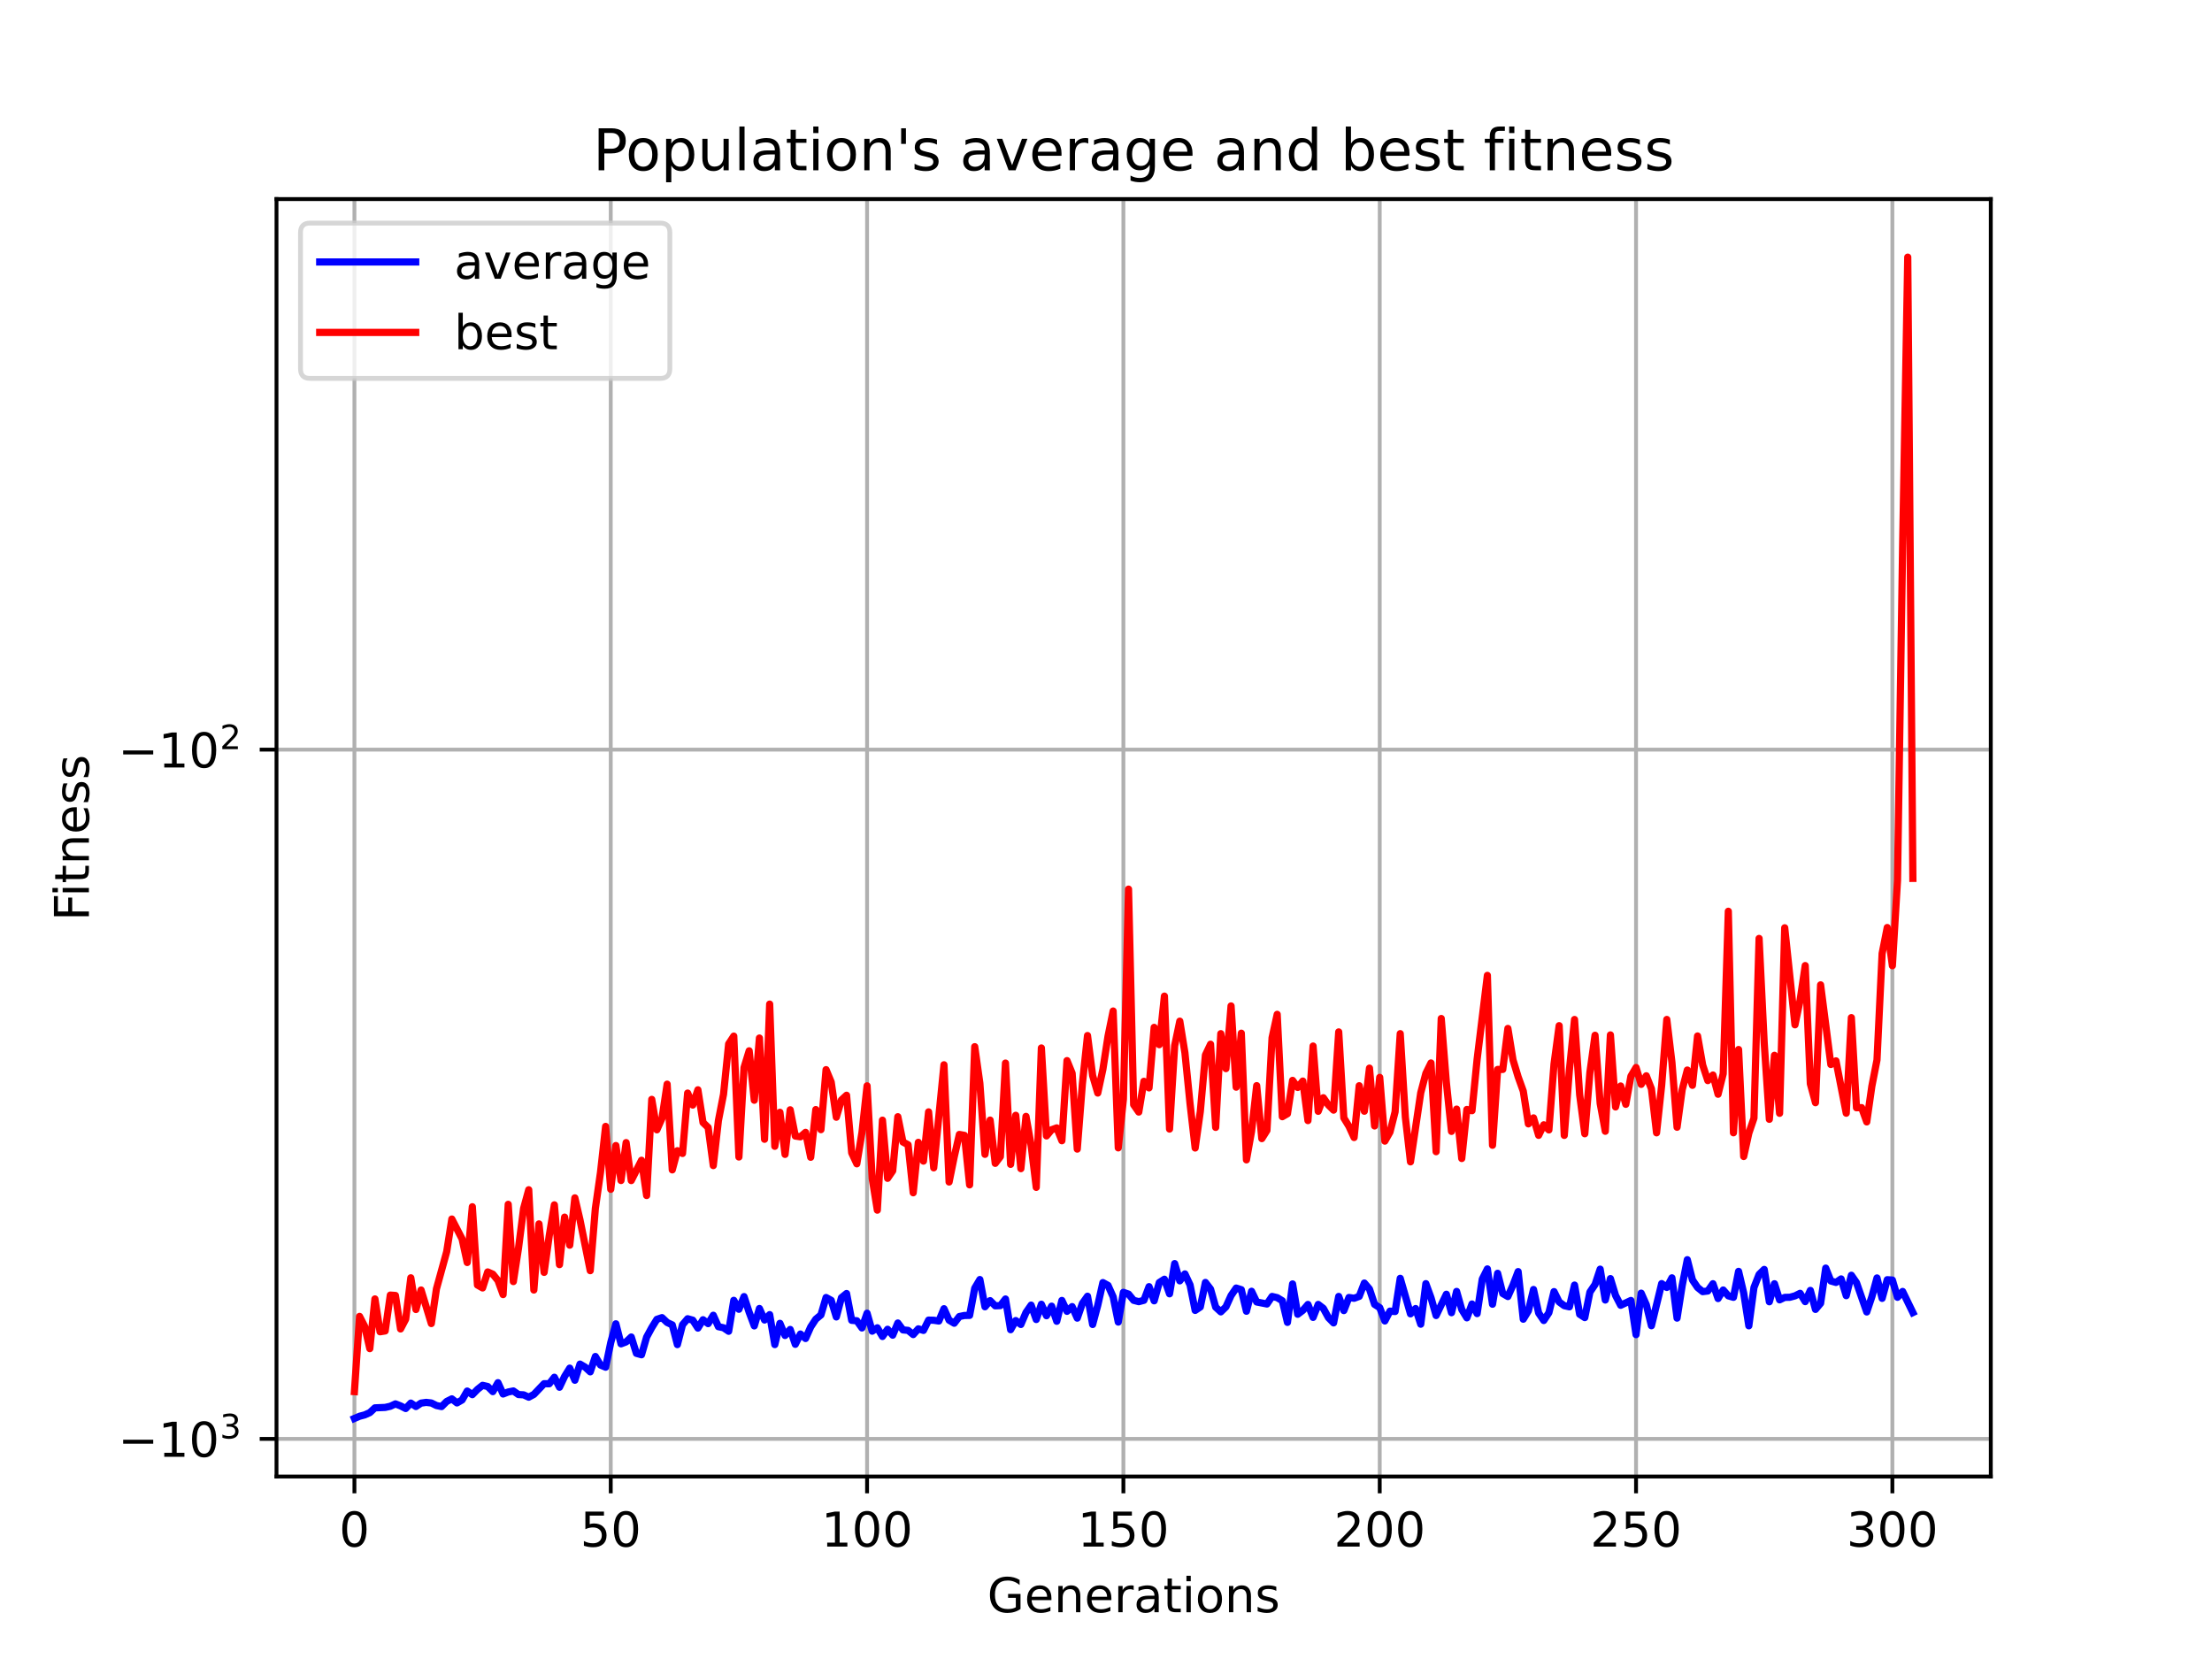 <?xml version="1.0" encoding="utf-8" standalone="no"?>
<!DOCTYPE svg PUBLIC "-//W3C//DTD SVG 1.1//EN"
  "http://www.w3.org/Graphics/SVG/1.1/DTD/svg11.dtd">
<!-- Created with matplotlib (https://matplotlib.org/) -->
<svg height="345.6pt" version="1.1" viewBox="0 0 460.8 345.6" width="460.8pt" xmlns="http://www.w3.org/2000/svg" xmlns:xlink="http://www.w3.org/1999/xlink">
 <defs>
  <style type="text/css">*{stroke-linecap:butt;stroke-linejoin:round;}</style>
 </defs>
 <g id="figure_1">
  <g id="patch_1">
   <path d="M 0 345.6 
L 460.8 345.6 
L 460.8 0 
L 0 0 
z
" style="fill:#ffffff;"/>
  </g>
  <g id="axes_1">
   <g id="patch_2">
    <path d="M 57.6 307.584 
L 414.72 307.584 
L 414.72 41.472 
L 57.6 41.472 
z
" style="fill:#ffffff;"/>
   </g>
   <g id="matplotlib.axis_1">
    <g id="xtick_1">
     <g id="line2d_1">
      <path clip-path="url(#p02b745f14b)" d="M 73.833 307.584 
L 73.833 41.472 
" style="fill:none;stroke:#b0b0b0;stroke-linecap:square;stroke-width:0.8;"/>
     </g>
     <g id="line2d_2">
      <defs>
       <path d="M 0 0 
L 0 3.5 
" id="mda4b3c3a27" style="stroke:#000000;stroke-width:0.8;"/>
      </defs>
      <g>
       <use style="stroke:#000000;stroke-width:0.8;" x="73.833" xlink:href="#mda4b3c3a27" y="307.584"/>
      </g>
     </g>
     <g id="text_1">
      <!-- 0 -->
      <g transform="translate(70.651 322.182)scale(0.1 -0.1)">
       <defs>
        <path d="M 31.781 66.406 
Q 24.172 66.406 20.328 58.906 
Q 16.5 51.422 16.5 36.375 
Q 16.5 21.391 20.328 13.891 
Q 24.172 6.391 31.781 6.391 
Q 39.453 6.391 43.281 13.891 
Q 47.125 21.391 47.125 36.375 
Q 47.125 51.422 43.281 58.906 
Q 39.453 66.406 31.781 66.406 
z
M 31.781 74.219 
Q 44.047 74.219 50.516 64.516 
Q 56.984 54.828 56.984 36.375 
Q 56.984 17.969 50.516 8.266 
Q 44.047 -1.422 31.781 -1.422 
Q 19.531 -1.422 13.062 8.266 
Q 6.594 17.969 6.594 36.375 
Q 6.594 54.828 13.062 64.516 
Q 19.531 74.219 31.781 74.219 
z
" id="DejaVuSans-48"/>
       </defs>
       <use xlink:href="#DejaVuSans-48"/>
      </g>
     </g>
    </g>
    <g id="xtick_2">
     <g id="line2d_3">
      <path clip-path="url(#p02b745f14b)" d="M 127.23 307.584 
L 127.23 41.472 
" style="fill:none;stroke:#b0b0b0;stroke-linecap:square;stroke-width:0.8;"/>
     </g>
     <g id="line2d_4">
      <g>
       <use style="stroke:#000000;stroke-width:0.8;" x="127.23" xlink:href="#mda4b3c3a27" y="307.584"/>
      </g>
     </g>
     <g id="text_2">
      <!-- 50 -->
      <g transform="translate(120.867 322.182)scale(0.1 -0.1)">
       <defs>
        <path d="M 10.797 72.906 
L 49.516 72.906 
L 49.516 64.594 
L 19.828 64.594 
L 19.828 46.734 
Q 21.969 47.469 24.109 47.828 
Q 26.266 48.188 28.422 48.188 
Q 40.625 48.188 47.75 41.5 
Q 54.891 34.812 54.891 23.391 
Q 54.891 11.625 47.562 5.094 
Q 40.234 -1.422 26.906 -1.422 
Q 22.312 -1.422 17.547 -0.641 
Q 12.797 0.141 7.719 1.703 
L 7.719 11.625 
Q 12.109 9.234 16.797 8.062 
Q 21.484 6.891 26.703 6.891 
Q 35.156 6.891 40.078 11.328 
Q 45.016 15.766 45.016 23.391 
Q 45.016 31 40.078 35.438 
Q 35.156 39.891 26.703 39.891 
Q 22.75 39.891 18.812 39.016 
Q 14.891 38.141 10.797 36.281 
z
" id="DejaVuSans-53"/>
       </defs>
       <use xlink:href="#DejaVuSans-53"/>
       <use x="63.623" xlink:href="#DejaVuSans-48"/>
      </g>
     </g>
    </g>
    <g id="xtick_3">
     <g id="line2d_5">
      <path clip-path="url(#p02b745f14b)" d="M 180.627 307.584 
L 180.627 41.472 
" style="fill:none;stroke:#b0b0b0;stroke-linecap:square;stroke-width:0.8;"/>
     </g>
     <g id="line2d_6">
      <g>
       <use style="stroke:#000000;stroke-width:0.8;" x="180.627" xlink:href="#mda4b3c3a27" y="307.584"/>
      </g>
     </g>
     <g id="text_3">
      <!-- 100 -->
      <g transform="translate(171.083 322.182)scale(0.1 -0.1)">
       <defs>
        <path d="M 12.406 8.297 
L 28.516 8.297 
L 28.516 63.922 
L 10.984 60.406 
L 10.984 69.391 
L 28.422 72.906 
L 38.281 72.906 
L 38.281 8.297 
L 54.391 8.297 
L 54.391 0 
L 12.406 0 
z
" id="DejaVuSans-49"/>
       </defs>
       <use xlink:href="#DejaVuSans-49"/>
       <use x="63.623" xlink:href="#DejaVuSans-48"/>
       <use x="127.246" xlink:href="#DejaVuSans-48"/>
      </g>
     </g>
    </g>
    <g id="xtick_4">
     <g id="line2d_7">
      <path clip-path="url(#p02b745f14b)" d="M 234.024 307.584 
L 234.024 41.472 
" style="fill:none;stroke:#b0b0b0;stroke-linecap:square;stroke-width:0.8;"/>
     </g>
     <g id="line2d_8">
      <g>
       <use style="stroke:#000000;stroke-width:0.8;" x="234.024" xlink:href="#mda4b3c3a27" y="307.584"/>
      </g>
     </g>
     <g id="text_4">
      <!-- 150 -->
      <g transform="translate(224.48 322.182)scale(0.1 -0.1)">
       <use xlink:href="#DejaVuSans-49"/>
       <use x="63.623" xlink:href="#DejaVuSans-53"/>
       <use x="127.246" xlink:href="#DejaVuSans-48"/>
      </g>
     </g>
    </g>
    <g id="xtick_5">
     <g id="line2d_9">
      <path clip-path="url(#p02b745f14b)" d="M 287.421 307.584 
L 287.421 41.472 
" style="fill:none;stroke:#b0b0b0;stroke-linecap:square;stroke-width:0.8;"/>
     </g>
     <g id="line2d_10">
      <g>
       <use style="stroke:#000000;stroke-width:0.8;" x="287.421" xlink:href="#mda4b3c3a27" y="307.584"/>
      </g>
     </g>
     <g id="text_5">
      <!-- 200 -->
      <g transform="translate(277.877 322.182)scale(0.1 -0.1)">
       <defs>
        <path d="M 19.188 8.297 
L 53.609 8.297 
L 53.609 0 
L 7.328 0 
L 7.328 8.297 
Q 12.938 14.109 22.625 23.891 
Q 32.328 33.688 34.812 36.531 
Q 39.547 41.844 41.422 45.531 
Q 43.312 49.219 43.312 52.781 
Q 43.312 58.594 39.234 62.25 
Q 35.156 65.922 28.609 65.922 
Q 23.969 65.922 18.812 64.312 
Q 13.672 62.703 7.812 59.422 
L 7.812 69.391 
Q 13.766 71.781 18.938 73 
Q 24.125 74.219 28.422 74.219 
Q 39.75 74.219 46.484 68.547 
Q 53.219 62.891 53.219 53.422 
Q 53.219 48.922 51.531 44.891 
Q 49.859 40.875 45.406 35.406 
Q 44.188 33.984 37.641 27.219 
Q 31.109 20.453 19.188 8.297 
z
" id="DejaVuSans-50"/>
       </defs>
       <use xlink:href="#DejaVuSans-50"/>
       <use x="63.623" xlink:href="#DejaVuSans-48"/>
       <use x="127.246" xlink:href="#DejaVuSans-48"/>
      </g>
     </g>
    </g>
    <g id="xtick_6">
     <g id="line2d_11">
      <path clip-path="url(#p02b745f14b)" d="M 340.818 307.584 
L 340.818 41.472 
" style="fill:none;stroke:#b0b0b0;stroke-linecap:square;stroke-width:0.8;"/>
     </g>
     <g id="line2d_12">
      <g>
       <use style="stroke:#000000;stroke-width:0.8;" x="340.818" xlink:href="#mda4b3c3a27" y="307.584"/>
      </g>
     </g>
     <g id="text_6">
      <!-- 250 -->
      <g transform="translate(331.275 322.182)scale(0.1 -0.1)">
       <use xlink:href="#DejaVuSans-50"/>
       <use x="63.623" xlink:href="#DejaVuSans-53"/>
       <use x="127.246" xlink:href="#DejaVuSans-48"/>
      </g>
     </g>
    </g>
    <g id="xtick_7">
     <g id="line2d_13">
      <path clip-path="url(#p02b745f14b)" d="M 394.216 307.584 
L 394.216 41.472 
" style="fill:none;stroke:#b0b0b0;stroke-linecap:square;stroke-width:0.8;"/>
     </g>
     <g id="line2d_14">
      <g>
       <use style="stroke:#000000;stroke-width:0.8;" x="394.216" xlink:href="#mda4b3c3a27" y="307.584"/>
      </g>
     </g>
     <g id="text_7">
      <!-- 300 -->
      <g transform="translate(384.672 322.182)scale(0.1 -0.1)">
       <defs>
        <path d="M 40.578 39.312 
Q 47.656 37.797 51.625 33 
Q 55.609 28.219 55.609 21.188 
Q 55.609 10.406 48.188 4.484 
Q 40.766 -1.422 27.094 -1.422 
Q 22.516 -1.422 17.656 -0.516 
Q 12.797 0.391 7.625 2.203 
L 7.625 11.719 
Q 11.719 9.328 16.594 8.109 
Q 21.484 6.891 26.812 6.891 
Q 36.078 6.891 40.938 10.547 
Q 45.797 14.203 45.797 21.188 
Q 45.797 27.641 41.281 31.266 
Q 36.766 34.906 28.719 34.906 
L 20.219 34.906 
L 20.219 43.016 
L 29.109 43.016 
Q 36.375 43.016 40.234 45.922 
Q 44.094 48.828 44.094 54.297 
Q 44.094 59.906 40.109 62.906 
Q 36.141 65.922 28.719 65.922 
Q 24.656 65.922 20.016 65.031 
Q 15.375 64.156 9.812 62.312 
L 9.812 71.094 
Q 15.438 72.656 20.344 73.438 
Q 25.25 74.219 29.594 74.219 
Q 40.828 74.219 47.359 69.109 
Q 53.906 64.016 53.906 55.328 
Q 53.906 49.266 50.438 45.094 
Q 46.969 40.922 40.578 39.312 
z
" id="DejaVuSans-51"/>
       </defs>
       <use xlink:href="#DejaVuSans-51"/>
       <use x="63.623" xlink:href="#DejaVuSans-48"/>
       <use x="127.246" xlink:href="#DejaVuSans-48"/>
      </g>
     </g>
    </g>
    <g id="text_8">
     <!-- Generations -->
     <g transform="translate(205.662 335.861)scale(0.1 -0.1)">
      <defs>
       <path d="M 59.516 10.406 
L 59.516 29.984 
L 43.406 29.984 
L 43.406 38.094 
L 69.281 38.094 
L 69.281 6.781 
Q 63.578 2.734 56.688 0.656 
Q 49.812 -1.422 42 -1.422 
Q 24.906 -1.422 15.25 8.562 
Q 5.609 18.562 5.609 36.375 
Q 5.609 54.25 15.25 64.234 
Q 24.906 74.219 42 74.219 
Q 49.125 74.219 55.547 72.453 
Q 61.969 70.703 67.391 67.281 
L 67.391 56.781 
Q 61.922 61.422 55.766 63.766 
Q 49.609 66.109 42.828 66.109 
Q 29.438 66.109 22.719 58.641 
Q 16.016 51.172 16.016 36.375 
Q 16.016 21.625 22.719 14.156 
Q 29.438 6.688 42.828 6.688 
Q 48.047 6.688 52.141 7.594 
Q 56.25 8.5 59.516 10.406 
z
" id="DejaVuSans-71"/>
       <path d="M 56.203 29.594 
L 56.203 25.203 
L 14.891 25.203 
Q 15.484 15.922 20.484 11.062 
Q 25.484 6.203 34.422 6.203 
Q 39.594 6.203 44.453 7.469 
Q 49.312 8.734 54.109 11.281 
L 54.109 2.781 
Q 49.266 0.734 44.188 -0.344 
Q 39.109 -1.422 33.891 -1.422 
Q 20.797 -1.422 13.156 6.188 
Q 5.516 13.812 5.516 26.812 
Q 5.516 40.234 12.766 48.109 
Q 20.016 56 32.328 56 
Q 43.359 56 49.781 48.891 
Q 56.203 41.797 56.203 29.594 
z
M 47.219 32.234 
Q 47.125 39.594 43.094 43.984 
Q 39.062 48.391 32.422 48.391 
Q 24.906 48.391 20.391 44.141 
Q 15.875 39.891 15.188 32.172 
z
" id="DejaVuSans-101"/>
       <path d="M 54.891 33.016 
L 54.891 0 
L 45.906 0 
L 45.906 32.719 
Q 45.906 40.484 42.875 44.328 
Q 39.844 48.188 33.797 48.188 
Q 26.516 48.188 22.312 43.547 
Q 18.109 38.922 18.109 30.906 
L 18.109 0 
L 9.078 0 
L 9.078 54.688 
L 18.109 54.688 
L 18.109 46.188 
Q 21.344 51.125 25.703 53.562 
Q 30.078 56 35.797 56 
Q 45.219 56 50.047 50.172 
Q 54.891 44.344 54.891 33.016 
z
" id="DejaVuSans-110"/>
       <path d="M 41.109 46.297 
Q 39.594 47.172 37.812 47.578 
Q 36.031 48 33.891 48 
Q 26.266 48 22.188 43.047 
Q 18.109 38.094 18.109 28.812 
L 18.109 0 
L 9.078 0 
L 9.078 54.688 
L 18.109 54.688 
L 18.109 46.188 
Q 20.953 51.172 25.484 53.578 
Q 30.031 56 36.531 56 
Q 37.453 56 38.578 55.875 
Q 39.703 55.766 41.062 55.516 
z
" id="DejaVuSans-114"/>
       <path d="M 34.281 27.484 
Q 23.391 27.484 19.188 25 
Q 14.984 22.516 14.984 16.5 
Q 14.984 11.719 18.141 8.906 
Q 21.297 6.109 26.703 6.109 
Q 34.188 6.109 38.703 11.406 
Q 43.219 16.703 43.219 25.484 
L 43.219 27.484 
z
M 52.203 31.203 
L 52.203 0 
L 43.219 0 
L 43.219 8.297 
Q 40.141 3.328 35.547 0.953 
Q 30.953 -1.422 24.312 -1.422 
Q 15.922 -1.422 10.953 3.297 
Q 6 8.016 6 15.922 
Q 6 25.141 12.172 29.828 
Q 18.359 34.516 30.609 34.516 
L 43.219 34.516 
L 43.219 35.406 
Q 43.219 41.609 39.141 45 
Q 35.062 48.391 27.688 48.391 
Q 23 48.391 18.547 47.266 
Q 14.109 46.141 10.016 43.891 
L 10.016 52.203 
Q 14.938 54.109 19.578 55.047 
Q 24.219 56 28.609 56 
Q 40.484 56 46.344 49.844 
Q 52.203 43.703 52.203 31.203 
z
" id="DejaVuSans-97"/>
       <path d="M 18.312 70.219 
L 18.312 54.688 
L 36.812 54.688 
L 36.812 47.703 
L 18.312 47.703 
L 18.312 18.016 
Q 18.312 11.328 20.141 9.422 
Q 21.969 7.516 27.594 7.516 
L 36.812 7.516 
L 36.812 0 
L 27.594 0 
Q 17.188 0 13.234 3.875 
Q 9.281 7.766 9.281 18.016 
L 9.281 47.703 
L 2.688 47.703 
L 2.688 54.688 
L 9.281 54.688 
L 9.281 70.219 
z
" id="DejaVuSans-116"/>
       <path d="M 9.422 54.688 
L 18.406 54.688 
L 18.406 0 
L 9.422 0 
z
M 9.422 75.984 
L 18.406 75.984 
L 18.406 64.594 
L 9.422 64.594 
z
" id="DejaVuSans-105"/>
       <path d="M 30.609 48.391 
Q 23.391 48.391 19.188 42.75 
Q 14.984 37.109 14.984 27.297 
Q 14.984 17.484 19.156 11.844 
Q 23.344 6.203 30.609 6.203 
Q 37.797 6.203 41.984 11.859 
Q 46.188 17.531 46.188 27.297 
Q 46.188 37.016 41.984 42.703 
Q 37.797 48.391 30.609 48.391 
z
M 30.609 56 
Q 42.328 56 49.016 48.375 
Q 55.719 40.766 55.719 27.297 
Q 55.719 13.875 49.016 6.219 
Q 42.328 -1.422 30.609 -1.422 
Q 18.844 -1.422 12.172 6.219 
Q 5.516 13.875 5.516 27.297 
Q 5.516 40.766 12.172 48.375 
Q 18.844 56 30.609 56 
z
" id="DejaVuSans-111"/>
       <path d="M 44.281 53.078 
L 44.281 44.578 
Q 40.484 46.531 36.375 47.5 
Q 32.281 48.484 27.875 48.484 
Q 21.188 48.484 17.844 46.438 
Q 14.5 44.391 14.5 40.281 
Q 14.5 37.156 16.891 35.375 
Q 19.281 33.594 26.516 31.984 
L 29.594 31.297 
Q 39.156 29.25 43.188 25.516 
Q 47.219 21.781 47.219 15.094 
Q 47.219 7.469 41.188 3.016 
Q 35.156 -1.422 24.609 -1.422 
Q 20.219 -1.422 15.453 -0.562 
Q 10.688 0.297 5.422 2 
L 5.422 11.281 
Q 10.406 8.688 15.234 7.391 
Q 20.062 6.109 24.812 6.109 
Q 31.156 6.109 34.562 8.281 
Q 37.984 10.453 37.984 14.406 
Q 37.984 18.062 35.516 20.016 
Q 33.062 21.969 24.703 23.781 
L 21.578 24.516 
Q 13.234 26.266 9.516 29.906 
Q 5.812 33.547 5.812 39.891 
Q 5.812 47.609 11.281 51.797 
Q 16.75 56 26.812 56 
Q 31.781 56 36.172 55.266 
Q 40.578 54.547 44.281 53.078 
z
" id="DejaVuSans-115"/>
      </defs>
      <use xlink:href="#DejaVuSans-71"/>
      <use x="77.49" xlink:href="#DejaVuSans-101"/>
      <use x="139.014" xlink:href="#DejaVuSans-110"/>
      <use x="202.393" xlink:href="#DejaVuSans-101"/>
      <use x="263.916" xlink:href="#DejaVuSans-114"/>
      <use x="305.029" xlink:href="#DejaVuSans-97"/>
      <use x="366.309" xlink:href="#DejaVuSans-116"/>
      <use x="405.518" xlink:href="#DejaVuSans-105"/>
      <use x="433.301" xlink:href="#DejaVuSans-111"/>
      <use x="494.482" xlink:href="#DejaVuSans-110"/>
      <use x="557.861" xlink:href="#DejaVuSans-115"/>
     </g>
    </g>
   </g>
   <g id="matplotlib.axis_2">
    <g id="ytick_1">
     <g id="line2d_15">
      <path clip-path="url(#p02b745f14b)" d="M 57.6 299.75 
L 414.72 299.75 
" style="fill:none;stroke:#b0b0b0;stroke-linecap:square;stroke-width:0.8;"/>
     </g>
     <g id="line2d_16">
      <defs>
       <path d="M 0 0 
L -3.5 0 
" id="mb3e8f2e7c4" style="stroke:#000000;stroke-width:0.8;"/>
      </defs>
      <g>
       <use style="stroke:#000000;stroke-width:0.8;" x="57.6" xlink:href="#mb3e8f2e7c4" y="299.75"/>
      </g>
     </g>
     <g id="text_9">
      <!-- $\mathdefault{-10^{3}}$ -->
      <g transform="translate(24.6 303.549)scale(0.1 -0.1)">
       <defs>
        <path d="M 10.594 35.5 
L 73.188 35.5 
L 73.188 27.203 
L 10.594 27.203 
z
" id="DejaVuSans-8722"/>
       </defs>
       <use transform="translate(0 0.766)" xlink:href="#DejaVuSans-8722"/>
       <use transform="translate(83.789 0.766)" xlink:href="#DejaVuSans-49"/>
       <use transform="translate(147.412 0.766)" xlink:href="#DejaVuSans-48"/>
       <use transform="translate(211.992 39.047)scale(0.7)" xlink:href="#DejaVuSans-51"/>
      </g>
     </g>
    </g>
    <g id="ytick_2">
     <g id="line2d_17">
      <path clip-path="url(#p02b745f14b)" d="M 57.6 156.159 
L 414.72 156.159 
" style="fill:none;stroke:#b0b0b0;stroke-linecap:square;stroke-width:0.8;"/>
     </g>
     <g id="line2d_18">
      <g>
       <use style="stroke:#000000;stroke-width:0.8;" x="57.6" xlink:href="#mb3e8f2e7c4" y="156.159"/>
      </g>
     </g>
     <g id="text_10">
      <!-- $\mathdefault{-10^{2}}$ -->
      <g transform="translate(24.6 159.958)scale(0.1 -0.1)">
       <use transform="translate(0 0.766)" xlink:href="#DejaVuSans-8722"/>
       <use transform="translate(83.789 0.766)" xlink:href="#DejaVuSans-49"/>
       <use transform="translate(147.412 0.766)" xlink:href="#DejaVuSans-48"/>
       <use transform="translate(211.992 39.047)scale(0.7)" xlink:href="#DejaVuSans-50"/>
      </g>
     </g>
    </g>
    <g id="text_11">
     <!-- Fitness -->
     <g transform="translate(18.52 191.845)rotate(-90)scale(0.1 -0.1)">
      <defs>
       <path d="M 9.812 72.906 
L 51.703 72.906 
L 51.703 64.594 
L 19.672 64.594 
L 19.672 43.109 
L 48.578 43.109 
L 48.578 34.812 
L 19.672 34.812 
L 19.672 0 
L 9.812 0 
z
" id="DejaVuSans-70"/>
      </defs>
      <use xlink:href="#DejaVuSans-70"/>
      <use x="50.27" xlink:href="#DejaVuSans-105"/>
      <use x="78.053" xlink:href="#DejaVuSans-116"/>
      <use x="117.262" xlink:href="#DejaVuSans-110"/>
      <use x="180.641" xlink:href="#DejaVuSans-101"/>
      <use x="242.164" xlink:href="#DejaVuSans-115"/>
      <use x="294.264" xlink:href="#DejaVuSans-115"/>
     </g>
    </g>
   </g>
   <g id="line2d_19">
    <path clip-path="url(#p02b745f14b)" d="M 73.833 295.488 
L 74.901 295.034 
L 75.969 294.75 
L 77.037 294.277 
L 78.104 293.281 
L 80.24 293.191 
L 81.308 292.952 
L 82.376 292.457 
L 83.444 292.873 
L 84.512 293.417 
L 85.58 292.288 
L 86.648 293.002 
L 87.716 292.292 
L 88.784 292.143 
L 89.852 292.267 
L 90.92 292.796 
L 91.988 293.015 
L 93.056 291.947 
L 94.124 291.409 
L 95.192 292.255 
L 96.26 291.635 
L 97.327 289.783 
L 98.395 290.535 
L 99.463 289.446 
L 100.531 288.589 
L 101.599 288.831 
L 102.667 289.899 
L 103.735 288.036 
L 104.803 290.395 
L 105.871 289.976 
L 106.939 289.761 
L 108.007 290.512 
L 109.075 290.57 
L 110.143 291.057 
L 111.211 290.487 
L 113.347 288.247 
L 114.415 288.266 
L 115.482 286.907 
L 116.55 288.987 
L 117.618 286.738 
L 118.686 285.01 
L 119.754 287.528 
L 120.822 284.168 
L 121.89 284.793 
L 122.958 285.781 
L 124.026 282.582 
L 125.094 284.362 
L 126.162 284.81 
L 127.23 279.685 
L 128.298 275.771 
L 129.366 279.945 
L 130.434 279.541 
L 131.502 278.523 
L 132.57 281.927 
L 133.638 282.223 
L 134.705 278.538 
L 135.773 276.568 
L 136.841 274.845 
L 137.909 274.487 
L 138.977 275.497 
L 140.045 275.997 
L 141.113 280.105 
L 142.181 275.967 
L 143.249 274.718 
L 144.317 275.016 
L 145.385 276.666 
L 146.453 274.925 
L 147.521 275.737 
L 148.589 273.991 
L 149.657 276.374 
L 150.725 276.598 
L 151.793 277.327 
L 152.86 270.881 
L 153.928 272.746 
L 154.996 270.105 
L 156.064 273.365 
L 157.132 276.208 
L 158.2 272.584 
L 159.268 274.982 
L 160.336 273.862 
L 161.404 280.102 
L 162.472 275.673 
L 163.54 278.207 
L 164.608 276.95 
L 165.676 280.044 
L 166.744 277.904 
L 167.812 278.832 
L 168.88 276.434 
L 169.948 274.806 
L 171.016 273.922 
L 172.083 270.297 
L 173.151 270.879 
L 174.219 274.34 
L 175.287 270.331 
L 176.355 269.462 
L 177.423 275.049 
L 178.491 275.137 
L 179.559 276.637 
L 180.627 273.568 
L 181.695 277.308 
L 182.763 276.605 
L 183.831 278.411 
L 184.899 276.913 
L 185.967 278.14 
L 187.035 275.605 
L 188.103 277.044 
L 189.171 277.142 
L 190.238 278.017 
L 191.306 276.823 
L 192.374 277.148 
L 193.442 275.005 
L 194.51 275.033 
L 195.578 275.197 
L 196.646 272.628 
L 197.714 275.019 
L 198.782 275.654 
L 199.85 274.256 
L 200.918 274.035 
L 201.986 274.019 
L 203.054 268.356 
L 204.122 266.553 
L 205.19 272.223 
L 206.258 270.949 
L 207.326 272.027 
L 208.393 271.98 
L 209.461 270.606 
L 210.529 277 
L 211.597 275.1 
L 212.665 275.911 
L 213.733 273.414 
L 214.801 271.881 
L 215.869 274.879 
L 216.937 271.701 
L 218.005 274.091 
L 219.073 272.098 
L 220.141 275.245 
L 221.209 270.906 
L 222.277 273.173 
L 223.345 272.192 
L 224.413 274.592 
L 225.481 271.528 
L 226.549 270.028 
L 227.616 275.914 
L 228.684 271.915 
L 229.752 267.184 
L 230.82 267.769 
L 231.888 270.149 
L 232.956 275.411 
L 234.024 269.217 
L 235.092 269.587 
L 236.16 270.885 
L 237.228 271.159 
L 238.296 270.88 
L 239.364 268.033 
L 240.432 270.984 
L 241.5 267.174 
L 242.568 266.489 
L 243.636 269.526 
L 244.704 263.232 
L 245.771 266.823 
L 246.839 265.38 
L 247.907 267.665 
L 248.975 272.984 
L 250.043 272.269 
L 251.111 267.157 
L 252.179 268.543 
L 253.247 272.304 
L 254.315 273.285 
L 255.383 272.246 
L 256.451 269.887 
L 257.519 268.327 
L 258.587 268.664 
L 259.655 273.157 
L 260.723 268.998 
L 261.791 271.226 
L 263.927 271.645 
L 264.994 270.074 
L 266.062 270.323 
L 267.13 270.972 
L 268.198 275.476 
L 269.266 267.469 
L 270.334 273.785 
L 271.402 272.98 
L 272.47 271.742 
L 273.538 274.435 
L 274.606 271.738 
L 275.674 272.556 
L 276.742 274.496 
L 277.81 275.583 
L 278.878 270.07 
L 279.946 273.017 
L 281.014 270.289 
L 282.082 270.454 
L 283.149 270.061 
L 284.217 267.28 
L 285.285 268.529 
L 286.353 271.728 
L 287.421 272.407 
L 288.489 275.182 
L 289.557 273.132 
L 290.625 273.214 
L 291.693 266.299 
L 293.829 273.699 
L 294.897 272.593 
L 295.965 275.853 
L 297.033 267.408 
L 298.101 270.331 
L 299.169 274.045 
L 301.304 269.616 
L 302.372 273.458 
L 303.44 269.026 
L 304.508 272.791 
L 305.576 274.527 
L 306.644 271.645 
L 307.712 273.649 
L 308.78 266.472 
L 309.848 264.341 
L 310.916 271.694 
L 311.984 265.253 
L 313.052 269.472 
L 314.12 270.09 
L 315.188 267.69 
L 316.256 264.896 
L 317.324 274.813 
L 318.392 273.068 
L 319.46 268.628 
L 320.527 273.526 
L 321.595 275.083 
L 322.663 273.461 
L 323.731 269.066 
L 324.799 271.219 
L 325.867 271.999 
L 326.935 272.236 
L 328.003 267.705 
L 329.071 273.787 
L 330.139 274.479 
L 331.207 269.164 
L 332.275 267.593 
L 333.343 264.39 
L 334.411 270.814 
L 335.479 266.356 
L 336.547 269.853 
L 337.615 271.916 
L 339.75 270.91 
L 340.818 278.027 
L 341.886 269.388 
L 342.954 271.799 
L 344.022 276.173 
L 346.158 267.398 
L 347.226 268.196 
L 348.294 266.197 
L 349.362 274.588 
L 350.43 267.8 
L 351.498 262.418 
L 352.566 266.638 
L 353.634 268.202 
L 354.702 269.07 
L 355.77 268.939 
L 356.838 267.423 
L 357.905 270.509 
L 358.973 268.73 
L 360.041 269.949 
L 361.109 270.257 
L 362.177 264.848 
L 363.245 269.37 
L 364.313 276.193 
L 365.381 268.212 
L 366.449 265.493 
L 367.517 264.445 
L 368.585 271.184 
L 369.653 267.428 
L 370.721 270.781 
L 371.789 270.269 
L 372.857 270.244 
L 373.925 269.954 
L 374.993 269.419 
L 376.06 271.15 
L 377.128 268.816 
L 378.196 272.773 
L 379.264 271.497 
L 380.332 264.169 
L 381.4 266.856 
L 382.468 267.153 
L 383.536 266.421 
L 384.604 269.913 
L 385.672 265.66 
L 386.74 267.2 
L 388.876 273.306 
L 389.944 270.128 
L 391.012 266.22 
L 392.08 270.471 
L 393.148 266.589 
L 394.216 266.658 
L 395.283 270.249 
L 396.351 269.036 
L 398.487 273.434 
L 398.487 273.434 
" style="fill:none;stroke:#0000ff;stroke-linecap:square;stroke-width:1.5;"/>
   </g>
   <g id="line2d_20">
    <path clip-path="url(#p02b745f14b)" d="M 73.833 289.9 
L 74.901 274.229 
L 75.969 276.314 
L 77.037 280.942 
L 78.104 270.592 
L 79.172 277.433 
L 80.24 277.26 
L 81.308 269.791 
L 82.376 269.868 
L 83.444 276.844 
L 84.512 274.807 
L 85.58 266.189 
L 86.648 272.796 
L 87.716 268.729 
L 89.852 275.721 
L 90.92 268.491 
L 93.056 260.74 
L 94.124 253.947 
L 96.26 258.094 
L 97.327 263.001 
L 98.395 251.388 
L 99.463 267.695 
L 100.531 268.303 
L 101.599 264.967 
L 102.667 265.439 
L 103.735 266.753 
L 104.803 269.688 
L 105.871 250.885 
L 106.939 266.976 
L 108.007 260.056 
L 109.075 251.741 
L 110.143 247.85 
L 111.211 268.735 
L 112.279 254.962 
L 113.347 265.058 
L 114.415 257.431 
L 115.482 250.994 
L 116.55 263.446 
L 117.618 253.551 
L 118.686 259.396 
L 119.754 249.537 
L 120.822 254.114 
L 122.958 264.704 
L 124.026 251.735 
L 125.094 244.227 
L 126.162 234.651 
L 127.23 247.751 
L 128.298 238.636 
L 129.366 245.921 
L 130.434 238.025 
L 131.502 245.935 
L 133.638 241.706 
L 134.705 249.05 
L 135.773 229.023 
L 136.841 235.364 
L 137.909 232.942 
L 138.977 225.852 
L 140.045 243.706 
L 141.113 239.711 
L 142.181 240.286 
L 143.249 227.706 
L 144.317 230.201 
L 145.385 227.026 
L 146.453 233.854 
L 147.521 234.869 
L 148.589 242.813 
L 149.657 233.444 
L 150.725 227.952 
L 151.793 217.466 
L 152.86 215.84 
L 153.928 241.025 
L 154.996 222.396 
L 156.064 218.905 
L 157.132 229.197 
L 158.2 216.243 
L 159.268 237.33 
L 160.336 209.174 
L 161.404 238.794 
L 162.472 231.712 
L 163.54 240.48 
L 164.608 231.193 
L 165.676 236.662 
L 166.744 236.82 
L 167.812 235.891 
L 168.88 241.082 
L 169.948 231.143 
L 171.016 235.326 
L 172.083 222.828 
L 173.151 225.412 
L 174.219 232.734 
L 175.287 229.149 
L 176.355 228.163 
L 177.423 240.16 
L 178.491 242.445 
L 179.559 235.938 
L 180.627 226.199 
L 181.695 245.484 
L 182.763 252.096 
L 183.831 233.353 
L 184.899 245.468 
L 185.967 243.905 
L 187.035 232.632 
L 188.103 237.906 
L 189.171 238.476 
L 190.238 248.474 
L 191.306 237.968 
L 192.374 241.877 
L 193.442 231.624 
L 194.51 243.281 
L 196.646 221.814 
L 197.714 246.234 
L 198.782 240.98 
L 199.85 236.325 
L 200.918 236.521 
L 201.986 246.828 
L 203.054 218.041 
L 204.122 225.655 
L 205.19 240.47 
L 206.258 233.337 
L 207.326 242.346 
L 208.393 240.953 
L 209.461 221.459 
L 210.529 242.556 
L 211.597 232.339 
L 212.665 243.452 
L 213.733 232.564 
L 214.801 238.584 
L 215.869 247.346 
L 216.937 218.309 
L 218.005 236.632 
L 219.073 235.345 
L 220.141 234.957 
L 221.209 237.636 
L 222.277 220.946 
L 223.345 223.576 
L 224.413 239.376 
L 225.481 225.771 
L 226.549 215.722 
L 227.616 224.07 
L 228.684 227.701 
L 229.752 222.755 
L 230.82 215.864 
L 231.888 210.615 
L 232.956 239.122 
L 234.024 228.98 
L 235.092 185.225 
L 236.16 230.131 
L 237.228 231.663 
L 238.296 225.261 
L 239.364 226.627 
L 240.432 214.021 
L 241.5 217.625 
L 242.568 207.51 
L 243.636 235.203 
L 244.704 217.837 
L 245.771 212.725 
L 246.839 219.315 
L 247.907 229.904 
L 248.975 239.147 
L 250.043 231.573 
L 251.111 219.784 
L 252.179 217.528 
L 253.247 234.856 
L 254.315 215.332 
L 255.383 222.611 
L 256.451 209.553 
L 257.519 226.476 
L 258.587 215.234 
L 259.655 241.619 
L 260.723 235.669 
L 261.791 226.157 
L 262.859 237.194 
L 263.927 235.488 
L 264.994 216.201 
L 266.062 211.306 
L 267.13 232.627 
L 268.198 232.014 
L 269.266 225.062 
L 270.334 226.532 
L 271.402 225.206 
L 272.47 233.439 
L 273.538 217.911 
L 274.606 231.506 
L 275.674 228.681 
L 276.742 230.209 
L 277.81 231.258 
L 278.878 214.966 
L 279.946 232.886 
L 281.014 234.633 
L 282.082 236.968 
L 283.149 226.176 
L 284.217 231.489 
L 285.285 222.511 
L 286.353 234.553 
L 287.421 224.435 
L 288.489 237.716 
L 289.557 235.831 
L 290.625 231.613 
L 291.693 215.328 
L 292.761 232.735 
L 293.829 242.035 
L 295.965 227.657 
L 297.033 223.604 
L 298.101 221.433 
L 299.169 239.917 
L 300.237 212.174 
L 301.304 225.522 
L 302.372 235.69 
L 303.44 231.046 
L 304.508 241.338 
L 305.576 231.12 
L 306.644 231.376 
L 307.712 220.661 
L 309.848 203.189 
L 310.916 238.577 
L 311.984 222.785 
L 313.052 222.785 
L 314.12 214.245 
L 315.188 220.805 
L 316.256 224.33 
L 317.324 227.302 
L 318.392 234.122 
L 319.46 232.877 
L 320.527 236.514 
L 321.595 234.318 
L 322.663 235.386 
L 323.731 221.635 
L 324.799 213.667 
L 325.867 236.524 
L 326.935 222.882 
L 328.003 212.38 
L 329.071 228.051 
L 330.139 236.184 
L 331.207 223.39 
L 332.275 215.666 
L 333.343 229.86 
L 334.411 235.663 
L 335.479 215.591 
L 336.547 230.595 
L 337.615 226.233 
L 338.682 230.046 
L 339.75 224.19 
L 340.818 222.388 
L 341.886 225.896 
L 342.954 224.107 
L 344.022 226.822 
L 345.09 235.989 
L 346.158 226.06 
L 347.226 212.373 
L 348.294 221.307 
L 349.362 234.823 
L 350.43 227.005 
L 351.498 222.907 
L 352.566 226.09 
L 353.634 215.815 
L 354.702 221.876 
L 355.77 225.113 
L 356.838 223.949 
L 357.905 227.951 
L 358.973 223.683 
L 360.041 189.835 
L 361.109 235.979 
L 362.177 218.631 
L 363.245 240.916 
L 364.313 236.07 
L 365.381 232.926 
L 366.449 195.495 
L 367.517 217.256 
L 368.585 233.173 
L 369.653 219.842 
L 370.721 231.924 
L 371.789 193.274 
L 373.925 213.488 
L 374.993 208.364 
L 376.06 201.15 
L 377.128 225.77 
L 378.196 229.711 
L 379.264 205.165 
L 381.4 221.757 
L 382.468 220.998 
L 384.604 231.901 
L 385.672 211.992 
L 386.74 230.765 
L 387.808 230.739 
L 388.876 233.715 
L 389.944 226.262 
L 391.012 220.804 
L 392.08 198.636 
L 393.148 193.219 
L 394.216 201.18 
L 395.283 183.422 
L 396.351 113.88 
L 397.419 53.568 
L 398.487 182.982 
L 398.487 182.982 
" style="fill:none;stroke:#ff0000;stroke-linecap:square;stroke-width:1.5;"/>
   </g>
   <g id="patch_3">
    <path d="M 57.6 307.584 
L 57.6 41.472 
" style="fill:none;stroke:#000000;stroke-linecap:square;stroke-linejoin:miter;stroke-width:0.8;"/>
   </g>
   <g id="patch_4">
    <path d="M 414.72 307.584 
L 414.72 41.472 
" style="fill:none;stroke:#000000;stroke-linecap:square;stroke-linejoin:miter;stroke-width:0.8;"/>
   </g>
   <g id="patch_5">
    <path d="M 57.6 307.584 
L 414.72 307.584 
" style="fill:none;stroke:#000000;stroke-linecap:square;stroke-linejoin:miter;stroke-width:0.8;"/>
   </g>
   <g id="patch_6">
    <path d="M 57.6 41.472 
L 414.72 41.472 
" style="fill:none;stroke:#000000;stroke-linecap:square;stroke-linejoin:miter;stroke-width:0.8;"/>
   </g>
   <g id="text_12">
    <!-- Population's average and best fitness -->
    <g transform="translate(123.53 35.472)scale(0.12 -0.12)">
     <defs>
      <path d="M 19.672 64.797 
L 19.672 37.406 
L 32.078 37.406 
Q 38.969 37.406 42.719 40.969 
Q 46.484 44.531 46.484 51.125 
Q 46.484 57.672 42.719 61.234 
Q 38.969 64.797 32.078 64.797 
z
M 9.812 72.906 
L 32.078 72.906 
Q 44.344 72.906 50.609 67.359 
Q 56.891 61.812 56.891 51.125 
Q 56.891 40.328 50.609 34.812 
Q 44.344 29.297 32.078 29.297 
L 19.672 29.297 
L 19.672 0 
L 9.812 0 
z
" id="DejaVuSans-80"/>
      <path d="M 18.109 8.203 
L 18.109 -20.797 
L 9.078 -20.797 
L 9.078 54.688 
L 18.109 54.688 
L 18.109 46.391 
Q 20.953 51.266 25.266 53.625 
Q 29.594 56 35.594 56 
Q 45.562 56 51.781 48.094 
Q 58.016 40.188 58.016 27.297 
Q 58.016 14.406 51.781 6.484 
Q 45.562 -1.422 35.594 -1.422 
Q 29.594 -1.422 25.266 0.953 
Q 20.953 3.328 18.109 8.203 
z
M 48.688 27.297 
Q 48.688 37.203 44.609 42.844 
Q 40.531 48.484 33.406 48.484 
Q 26.266 48.484 22.188 42.844 
Q 18.109 37.203 18.109 27.297 
Q 18.109 17.391 22.188 11.75 
Q 26.266 6.109 33.406 6.109 
Q 40.531 6.109 44.609 11.75 
Q 48.688 17.391 48.688 27.297 
z
" id="DejaVuSans-112"/>
      <path d="M 8.5 21.578 
L 8.5 54.688 
L 17.484 54.688 
L 17.484 21.922 
Q 17.484 14.156 20.5 10.266 
Q 23.531 6.391 29.594 6.391 
Q 36.859 6.391 41.078 11.031 
Q 45.312 15.672 45.312 23.688 
L 45.312 54.688 
L 54.297 54.688 
L 54.297 0 
L 45.312 0 
L 45.312 8.406 
Q 42.047 3.422 37.719 1 
Q 33.406 -1.422 27.688 -1.422 
Q 18.266 -1.422 13.375 4.438 
Q 8.5 10.297 8.5 21.578 
z
M 31.109 56 
z
" id="DejaVuSans-117"/>
      <path d="M 9.422 75.984 
L 18.406 75.984 
L 18.406 0 
L 9.422 0 
z
" id="DejaVuSans-108"/>
      <path d="M 17.922 72.906 
L 17.922 45.797 
L 9.625 45.797 
L 9.625 72.906 
z
" id="DejaVuSans-39"/>
      <path id="DejaVuSans-32"/>
      <path d="M 2.984 54.688 
L 12.5 54.688 
L 29.594 8.797 
L 46.688 54.688 
L 56.203 54.688 
L 35.688 0 
L 23.484 0 
z
" id="DejaVuSans-118"/>
      <path d="M 45.406 27.984 
Q 45.406 37.75 41.375 43.109 
Q 37.359 48.484 30.078 48.484 
Q 22.859 48.484 18.828 43.109 
Q 14.797 37.75 14.797 27.984 
Q 14.797 18.266 18.828 12.891 
Q 22.859 7.516 30.078 7.516 
Q 37.359 7.516 41.375 12.891 
Q 45.406 18.266 45.406 27.984 
z
M 54.391 6.781 
Q 54.391 -7.172 48.188 -13.984 
Q 42 -20.797 29.203 -20.797 
Q 24.469 -20.797 20.266 -20.094 
Q 16.062 -19.391 12.109 -17.922 
L 12.109 -9.188 
Q 16.062 -11.328 19.922 -12.344 
Q 23.781 -13.375 27.781 -13.375 
Q 36.625 -13.375 41.016 -8.766 
Q 45.406 -4.156 45.406 5.172 
L 45.406 9.625 
Q 42.625 4.781 38.281 2.391 
Q 33.938 0 27.875 0 
Q 17.828 0 11.672 7.656 
Q 5.516 15.328 5.516 27.984 
Q 5.516 40.672 11.672 48.328 
Q 17.828 56 27.875 56 
Q 33.938 56 38.281 53.609 
Q 42.625 51.219 45.406 46.391 
L 45.406 54.688 
L 54.391 54.688 
z
" id="DejaVuSans-103"/>
      <path d="M 45.406 46.391 
L 45.406 75.984 
L 54.391 75.984 
L 54.391 0 
L 45.406 0 
L 45.406 8.203 
Q 42.578 3.328 38.25 0.953 
Q 33.938 -1.422 27.875 -1.422 
Q 17.969 -1.422 11.734 6.484 
Q 5.516 14.406 5.516 27.297 
Q 5.516 40.188 11.734 48.094 
Q 17.969 56 27.875 56 
Q 33.938 56 38.25 53.625 
Q 42.578 51.266 45.406 46.391 
z
M 14.797 27.297 
Q 14.797 17.391 18.875 11.75 
Q 22.953 6.109 30.078 6.109 
Q 37.203 6.109 41.297 11.75 
Q 45.406 17.391 45.406 27.297 
Q 45.406 37.203 41.297 42.844 
Q 37.203 48.484 30.078 48.484 
Q 22.953 48.484 18.875 42.844 
Q 14.797 37.203 14.797 27.297 
z
" id="DejaVuSans-100"/>
      <path d="M 48.688 27.297 
Q 48.688 37.203 44.609 42.844 
Q 40.531 48.484 33.406 48.484 
Q 26.266 48.484 22.188 42.844 
Q 18.109 37.203 18.109 27.297 
Q 18.109 17.391 22.188 11.75 
Q 26.266 6.109 33.406 6.109 
Q 40.531 6.109 44.609 11.75 
Q 48.688 17.391 48.688 27.297 
z
M 18.109 46.391 
Q 20.953 51.266 25.266 53.625 
Q 29.594 56 35.594 56 
Q 45.562 56 51.781 48.094 
Q 58.016 40.188 58.016 27.297 
Q 58.016 14.406 51.781 6.484 
Q 45.562 -1.422 35.594 -1.422 
Q 29.594 -1.422 25.266 0.953 
Q 20.953 3.328 18.109 8.203 
L 18.109 0 
L 9.078 0 
L 9.078 75.984 
L 18.109 75.984 
z
" id="DejaVuSans-98"/>
      <path d="M 37.109 75.984 
L 37.109 68.5 
L 28.516 68.5 
Q 23.688 68.5 21.797 66.547 
Q 19.922 64.594 19.922 59.516 
L 19.922 54.688 
L 34.719 54.688 
L 34.719 47.703 
L 19.922 47.703 
L 19.922 0 
L 10.891 0 
L 10.891 47.703 
L 2.297 47.703 
L 2.297 54.688 
L 10.891 54.688 
L 10.891 58.5 
Q 10.891 67.625 15.141 71.797 
Q 19.391 75.984 28.609 75.984 
z
" id="DejaVuSans-102"/>
     </defs>
     <use xlink:href="#DejaVuSans-80"/>
     <use x="56.678" xlink:href="#DejaVuSans-111"/>
     <use x="117.859" xlink:href="#DejaVuSans-112"/>
     <use x="181.336" xlink:href="#DejaVuSans-117"/>
     <use x="244.715" xlink:href="#DejaVuSans-108"/>
     <use x="272.498" xlink:href="#DejaVuSans-97"/>
     <use x="333.777" xlink:href="#DejaVuSans-116"/>
     <use x="372.986" xlink:href="#DejaVuSans-105"/>
     <use x="400.77" xlink:href="#DejaVuSans-111"/>
     <use x="461.951" xlink:href="#DejaVuSans-110"/>
     <use x="525.33" xlink:href="#DejaVuSans-39"/>
     <use x="552.82" xlink:href="#DejaVuSans-115"/>
     <use x="604.92" xlink:href="#DejaVuSans-32"/>
     <use x="636.707" xlink:href="#DejaVuSans-97"/>
     <use x="697.986" xlink:href="#DejaVuSans-118"/>
     <use x="757.166" xlink:href="#DejaVuSans-101"/>
     <use x="818.689" xlink:href="#DejaVuSans-114"/>
     <use x="859.803" xlink:href="#DejaVuSans-97"/>
     <use x="921.082" xlink:href="#DejaVuSans-103"/>
     <use x="984.559" xlink:href="#DejaVuSans-101"/>
     <use x="1046.082" xlink:href="#DejaVuSans-32"/>
     <use x="1077.869" xlink:href="#DejaVuSans-97"/>
     <use x="1139.148" xlink:href="#DejaVuSans-110"/>
     <use x="1202.527" xlink:href="#DejaVuSans-100"/>
     <use x="1266.004" xlink:href="#DejaVuSans-32"/>
     <use x="1297.791" xlink:href="#DejaVuSans-98"/>
     <use x="1361.268" xlink:href="#DejaVuSans-101"/>
     <use x="1422.791" xlink:href="#DejaVuSans-115"/>
     <use x="1474.891" xlink:href="#DejaVuSans-116"/>
     <use x="1514.1" xlink:href="#DejaVuSans-32"/>
     <use x="1545.887" xlink:href="#DejaVuSans-102"/>
     <use x="1581.092" xlink:href="#DejaVuSans-105"/>
     <use x="1608.875" xlink:href="#DejaVuSans-116"/>
     <use x="1648.084" xlink:href="#DejaVuSans-110"/>
     <use x="1711.463" xlink:href="#DejaVuSans-101"/>
     <use x="1772.986" xlink:href="#DejaVuSans-115"/>
     <use x="1825.086" xlink:href="#DejaVuSans-115"/>
    </g>
   </g>
   <g id="legend_1">
    <g id="patch_7">
     <path d="M 64.6 78.828 
L 137.541 78.828 
Q 139.541 78.828 139.541 76.828 
L 139.541 48.472 
Q 139.541 46.472 137.541 46.472 
L 64.6 46.472 
Q 62.6 46.472 62.6 48.472 
L 62.6 76.828 
Q 62.6 78.828 64.6 78.828 
z
" style="fill:#ffffff;opacity:0.8;stroke:#cccccc;stroke-linejoin:miter;"/>
    </g>
    <g id="line2d_21">
     <path d="M 66.6 54.57 
L 86.6 54.57 
" style="fill:none;stroke:#0000ff;stroke-linecap:square;stroke-width:1.5;"/>
    </g>
    <g id="line2d_22"/>
    <g id="text_13">
     <!-- average -->
     <g transform="translate(94.6 58.07)scale(0.1 -0.1)">
      <use xlink:href="#DejaVuSans-97"/>
      <use x="61.279" xlink:href="#DejaVuSans-118"/>
      <use x="120.459" xlink:href="#DejaVuSans-101"/>
      <use x="181.982" xlink:href="#DejaVuSans-114"/>
      <use x="223.096" xlink:href="#DejaVuSans-97"/>
      <use x="284.375" xlink:href="#DejaVuSans-103"/>
      <use x="347.852" xlink:href="#DejaVuSans-101"/>
     </g>
    </g>
    <g id="line2d_23">
     <path d="M 66.6 69.249 
L 86.6 69.249 
" style="fill:none;stroke:#ff0000;stroke-linecap:square;stroke-width:1.5;"/>
    </g>
    <g id="line2d_24"/>
    <g id="text_14">
     <!-- best -->
     <g transform="translate(94.6 72.749)scale(0.1 -0.1)">
      <use xlink:href="#DejaVuSans-98"/>
      <use x="63.477" xlink:href="#DejaVuSans-101"/>
      <use x="125" xlink:href="#DejaVuSans-115"/>
      <use x="177.1" xlink:href="#DejaVuSans-116"/>
     </g>
    </g>
   </g>
  </g>
 </g>
 <defs>
  <clipPath id="p02b745f14b">
   <rect height="266.112" width="357.12" x="57.6" y="41.472"/>
  </clipPath>
 </defs>
</svg>
